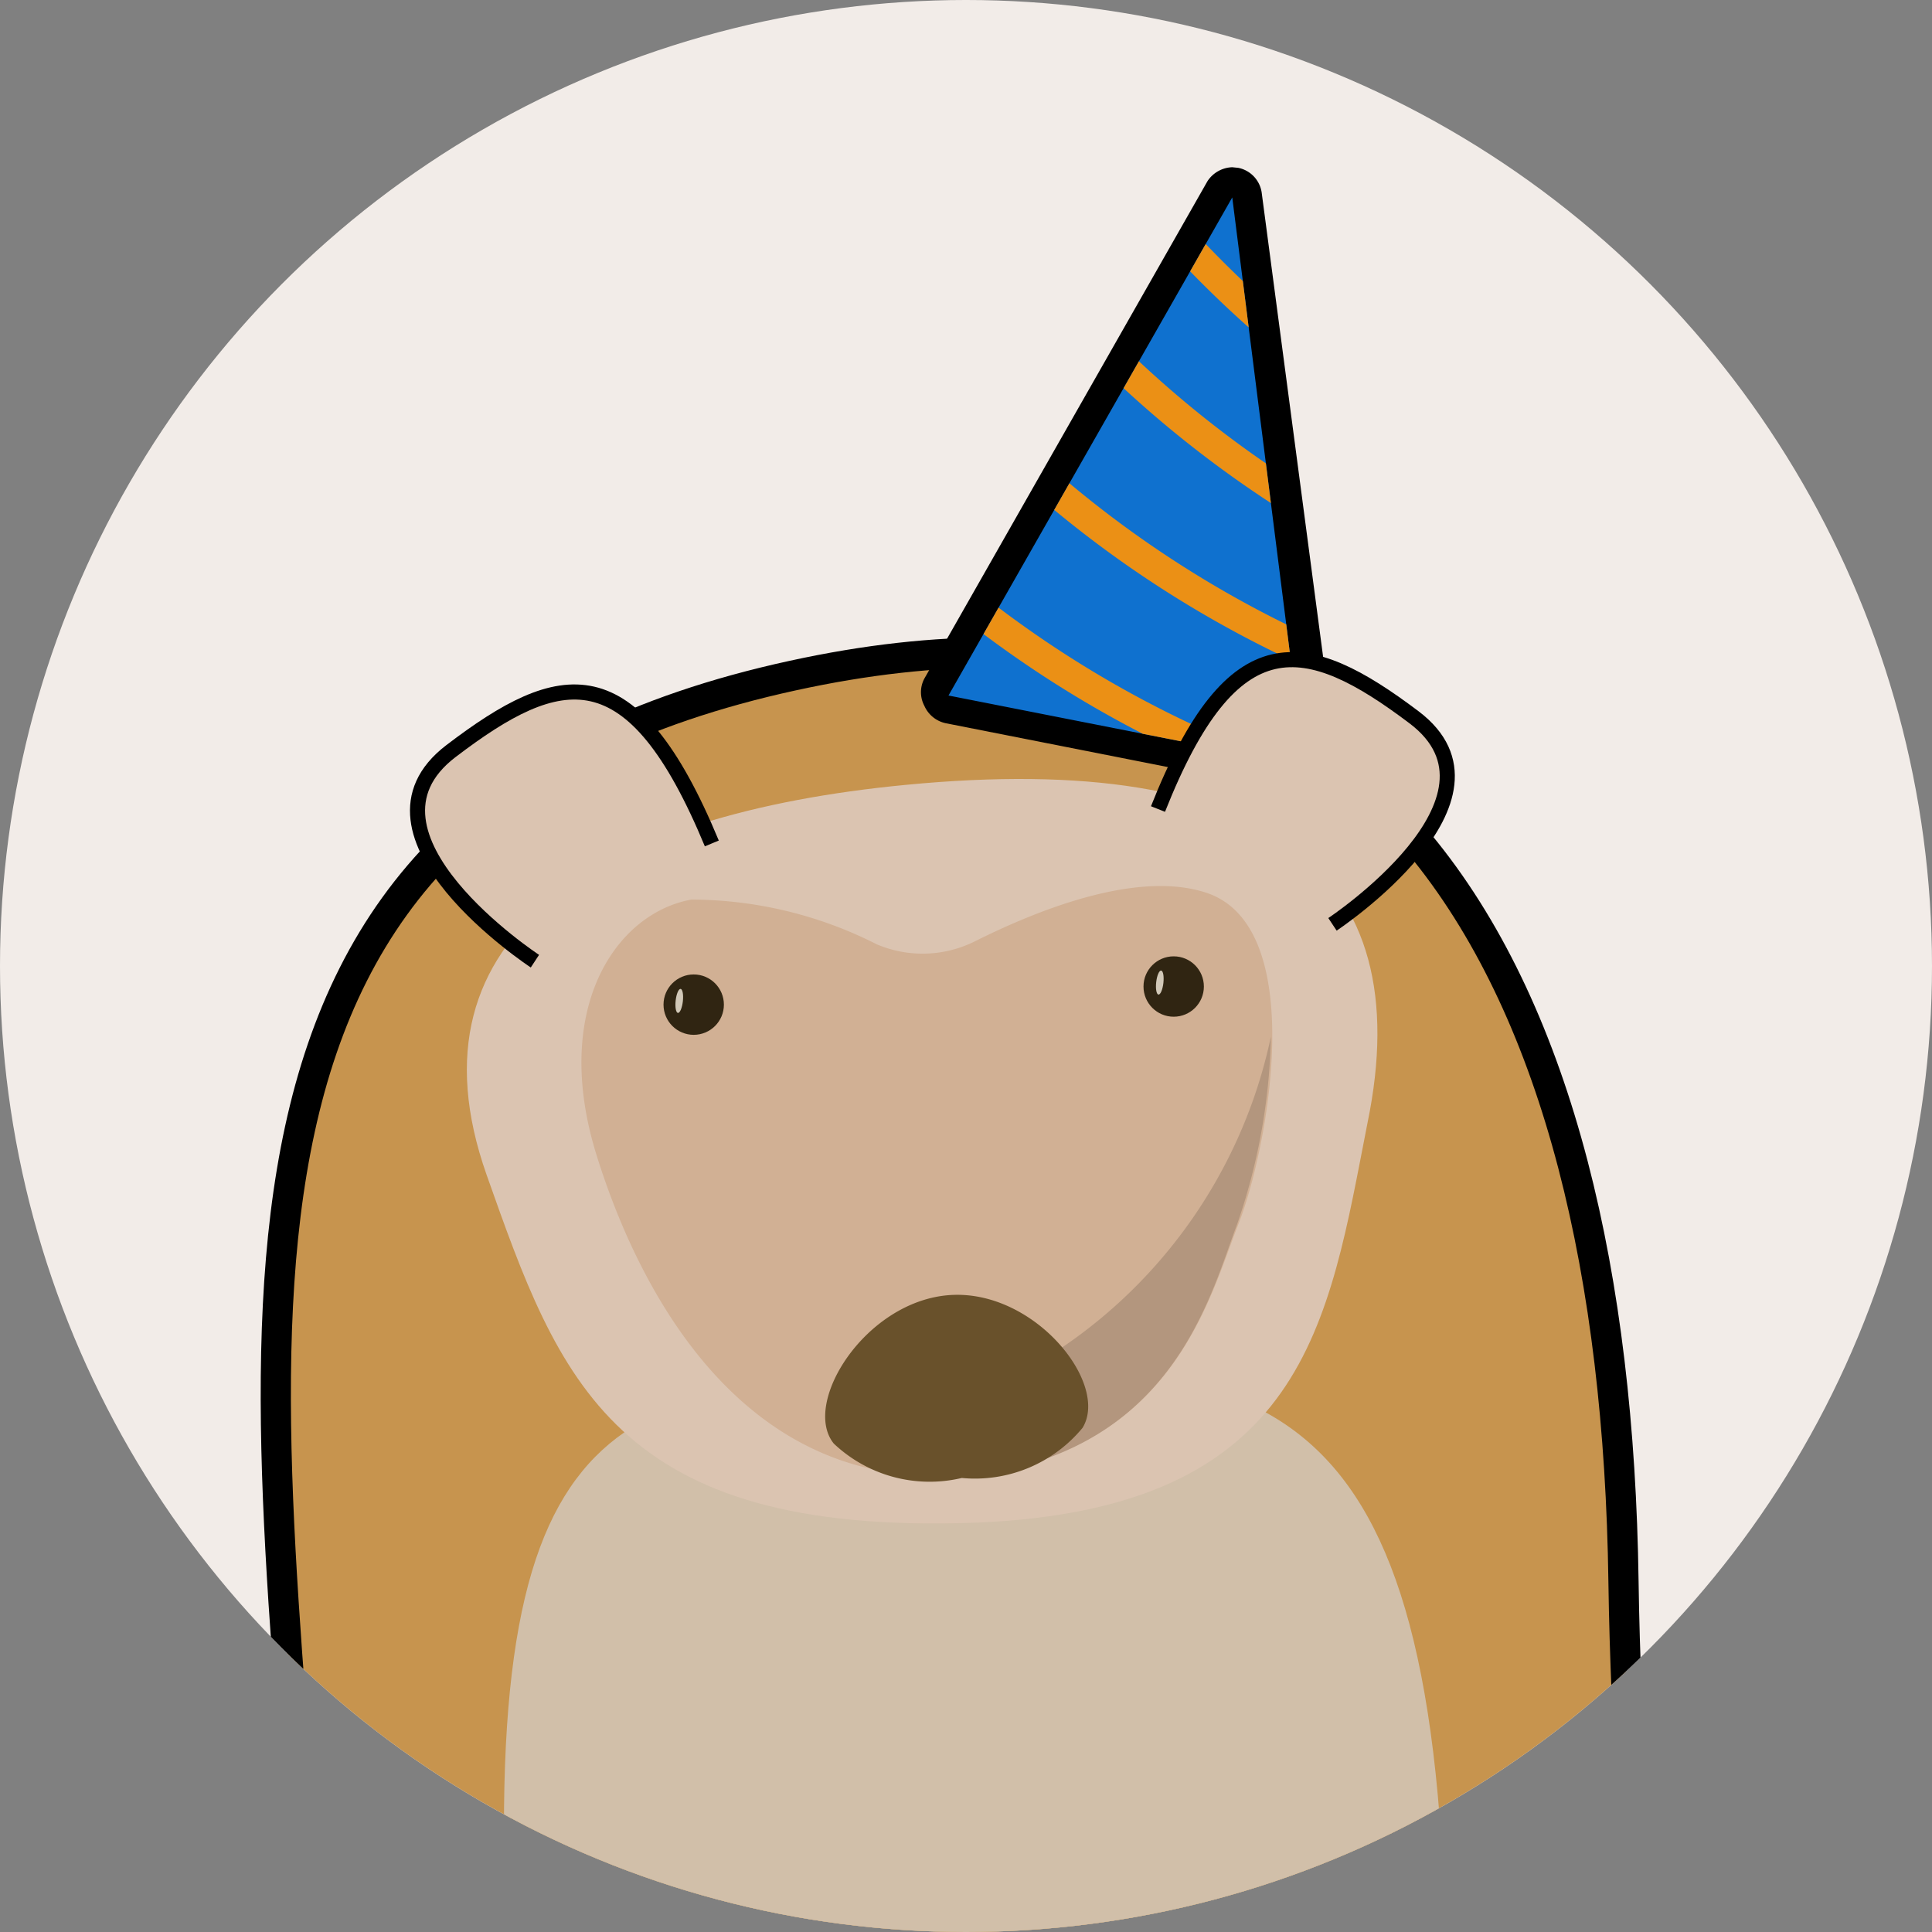 <svg id="Layer_1" data-name="Layer 1" xmlns="http://www.w3.org/2000/svg" xmlns:xlink="http://www.w3.org/1999/xlink" viewBox="0 0 32 32"><rect x="0" y="0" width="32" height="32" fill="#808080" stroke="none"/><defs><style>.cls-1,.cls-14{fill:none;}.cls-2{fill:#f2ece8;}.cls-3{clip-path:url(#clip-path);}.cls-4{fill:#c7944e;}.cls-15,.cls-4{stroke:#000;}.cls-14,.cls-15,.cls-4{stroke-miterlimit:10;}.cls-14,.cls-4{stroke-width:0.5px;}.cls-5{fill:#d1bfa9;}.cls-15,.cls-6{fill:#dbc4b1;}.cls-7{fill:#d1b094;}.cls-8{fill:#b3967e;}.cls-9{fill:#69512b;}.cls-10{fill:#302512;}.cls-11{fill:#d1c8b8;}.cls-12{fill:#0f71cf;}.cls-13{clip-path:url(#clip-path-2);}.cls-14{stroke:#eb9015;}.cls-15{stroke-width:0.25px;}</style><clipPath id="clip-path"><circle class="cls-1" cx="16" cy="16" r="16"/></clipPath><clipPath id="clip-path-2"><polygon class="cls-1" points="21.6 12.68 15.71 11.52 20.41 3.27 21.6 12.68"/></clipPath></defs><circle class="cls-2" cx="16" cy="16" r="16"/><g class="cls-3"><path class="cls-4" d="M13.13,11.19c9.75-2.13,13.62,4.9,13.76,15s3,18.3-6.1,20.11c-11.37,2.25-15-4.56-15.69-14.4S2.76,13.45,13.13,11.19Z"/><path class="cls-5" d="M15.2,22.72c5.76-.25,8.64.11,8.75,9.9.07,6.77-1.4,10.89-5.71,11.56C12.69,45,9,41,8.45,33.16,7.83,23.42,10,22.94,15.2,22.72Z"/><path class="cls-6" d="M15,13c6-.58,8.51,1.44,7.65,5.6C22,21.91,21.64,25,16.16,25.22c-6,.22-6.9-2.37-8.1-5.76C6.64,15.44,10,13.48,15,13Z"/><path class="cls-7" d="M16,24.42c-3.6.33-5.37-2.88-6.12-5.29s.31-4,1.57-4.23a6.8,6.8,0,0,1,3.07.74,1.94,1.94,0,0,0,1.63-.05c1-.5,2.68-1.19,3.84-.8,1.71.58,1,4.28.52,5.49S19.42,24.1,16,24.42Z"/><path class="cls-8" d="M21.05,17.17a10.08,10.08,0,0,1-.56,3.11c-.41,1.08-.95,3.3-3.55,4l.24-1.7A8.29,8.29,0,0,0,21.05,17.17Z"/><path class="cls-9" d="M17.93,23.65a2.31,2.31,0,0,1-2,.83,2.31,2.31,0,0,1-2.12-.57c-.54-.67.53-2.37,1.93-2.46S18.38,22.92,17.93,23.65Z"/><circle class="cls-10" cx="11.49" cy="16.64" r="0.5"/><ellipse class="cls-11" cx="11.25" cy="16.58" rx="0.2" ry="0.06" transform="translate(-6.48 25.91) rotate(-83.6)"/><circle class="cls-10" cx="19.44" cy="16.34" r="0.5"/><ellipse class="cls-11" cx="19.21" cy="16.28" rx="0.2" ry="0.06" transform="translate(0.89 33.55) rotate(-83.6)"/><path class="cls-12" d="M21.55,12.93l-5.89-1.17a.24.24,0,0,1-.17-.14.24.24,0,0,1,0-.23l4.69-8.24A.26.26,0,0,1,20.41,3h.05a.26.26,0,0,1,.2.21l1.19,9.41a.27.27,0,0,1-.08.22.27.27,0,0,1-.17.06Z"/><path d="M20.41,3.27l1.19,9.41-5.89-1.16,4.7-8.25m0-.5A.51.51,0,0,0,20,3l-4.69,8.24a.48.48,0,0,0,0,.45.5.5,0,0,0,.36.29l5.88,1.16h.1a.48.48,0,0,0,.34-.13.49.49,0,0,0,.15-.43L20.9,3.21a.49.49,0,0,0-.39-.43Z"/><g class="cls-13"><path class="cls-14" d="M22.82,13.37a18.22,18.22,0,0,1-8.43-4.86"/><path class="cls-14" d="M23.21,11.41a18.16,18.16,0,0,1-8-5.57"/><path class="cls-14" d="M23.6,9.45A18.23,18.23,0,0,1,16.14,3.2"/><path class="cls-14" d="M24,7.49A18.23,18.23,0,0,1,17.11.61"/></g><path class="cls-15" d="M8.86,15.92s-3.2-2.1-1.39-3.48,3-1.65,4.32,1.53"/><path class="cls-15" d="M22.07,15.31s3.14-2.08,1.35-3.43-3-1.61-4.24,1.52"/></g></svg>